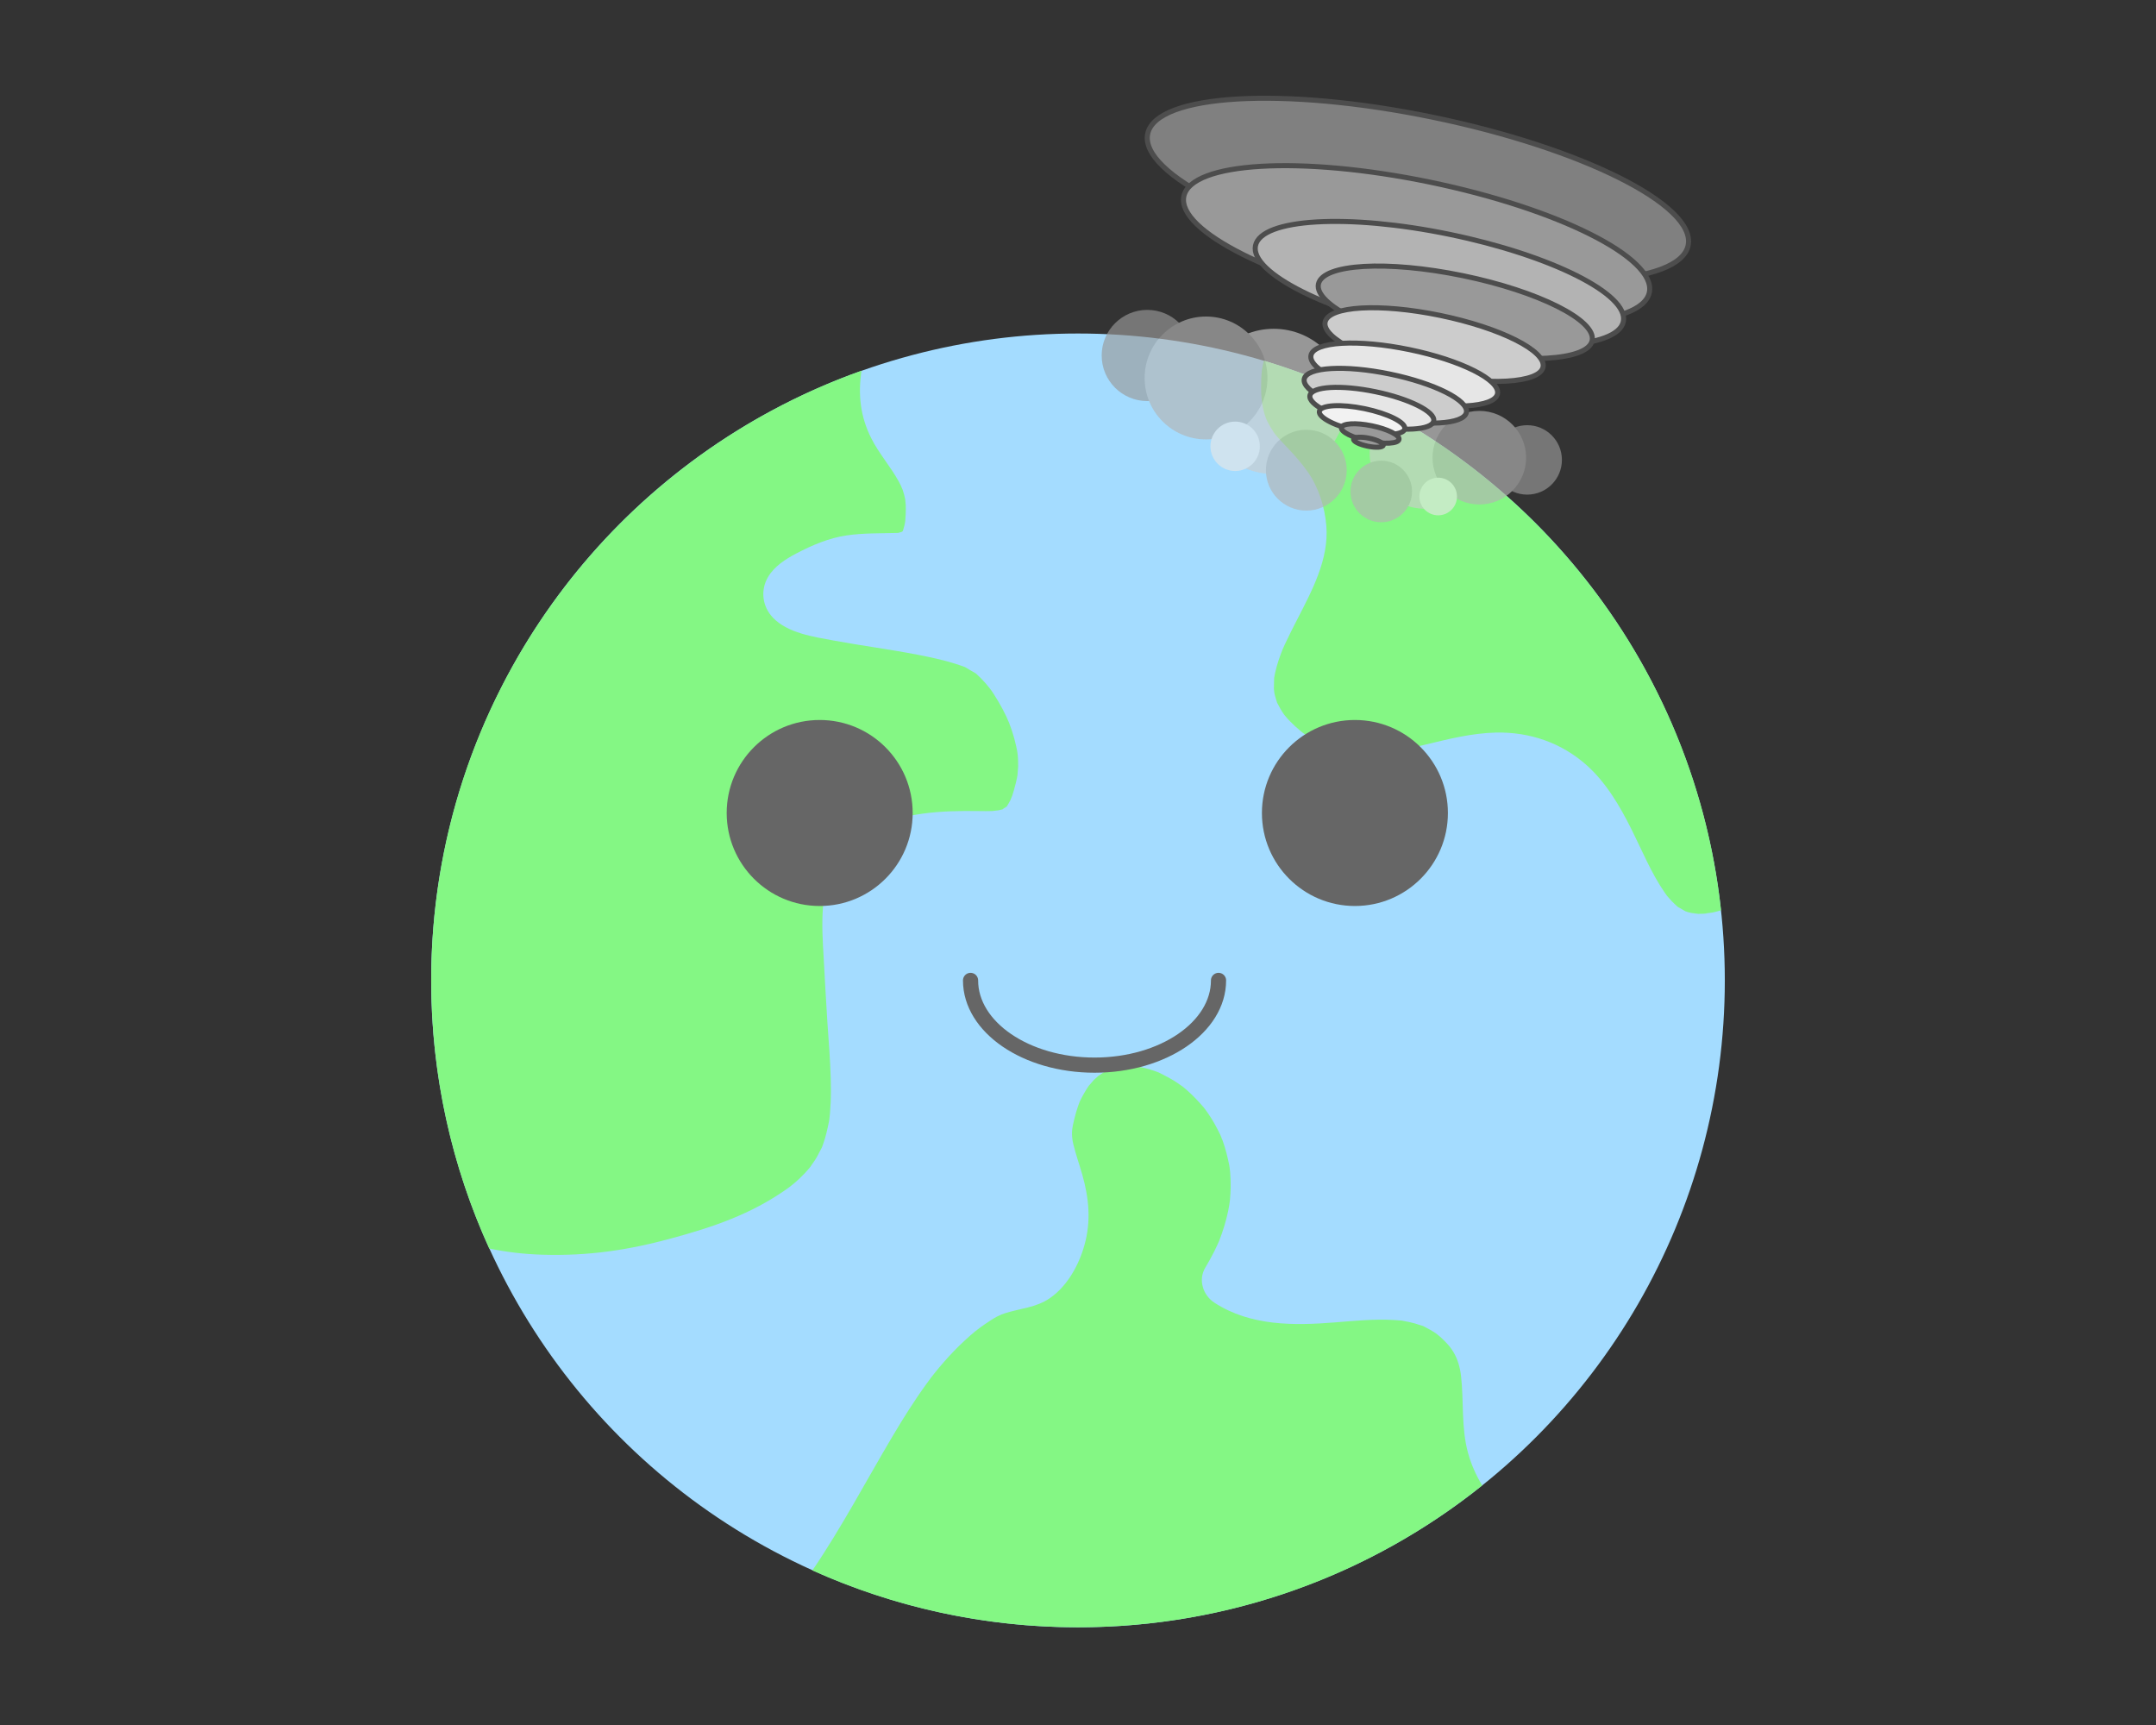 <?xml version="1.0" encoding="utf-8"?>
<!-- Generator: Adobe Illustrator 24.0.1, SVG Export Plug-In . SVG Version: 6.00 Build 0)  -->
<svg version="1.1" id="Layer_1" xmlns="http://www.w3.org/2000/svg" xmlns:xlink="http://www.w3.org/1999/xlink" x="0px" y="0px"
	 viewBox="0 0 1280 1024" style="enable-background:new 0 0 1280 1024;" xml:space="preserve">
<rect x="0" y="0" width="1280" height="1024" fill="#333333" stroke="none"/>
<style type="text/css">
	.st0{fill:#FCF07E;stroke:#FCF07E;stroke-width:20;stroke-linecap:round;stroke-miterlimit:10;}
	.st1{fill:#A4DCFF;}
	.st2{fill:#84F784;}
	.st3{fill:#666666;}
	.st4{fill:none;stroke:#666666;stroke-width:9;stroke-linecap:round;stroke-miterlimit:10;}
	.st5{fill:#F4F4F4;}
	.st6{fill:#D3D3D3;}
	.st7{fill:#BEBEBF;}
	.st8{fill:#999999;}
	.st9{fill:#CCCCCC;}
	.st10{fill:#B3B3B3;}
	.st11{fill:#E6E6E6;}
	.st12{fill:none;stroke:#29ABE2;stroke-width:17;stroke-linecap:round;stroke-miterlimit:10;stroke-dasharray:25,35;}
	.st13{fill:none;stroke:#F2F2F2;stroke-width:17;stroke-linecap:round;stroke-miterlimit:10;stroke-dasharray:25,35;}
	.st14{fill:none;stroke:#000000;stroke-width:6;stroke-miterlimit:10;}
	.st15{fill:#FFFFFF;stroke:#FFFFFF;stroke-width:10;stroke-linecap:round;stroke-miterlimit:10;}
	.st16{fill:#FFFFFF;stroke:#E6E6E6;stroke-width:10;stroke-linecap:round;stroke-miterlimit:10;}
	.st17{fill:none;stroke:#F2F2F2;stroke-width:17;stroke-linecap:round;stroke-miterlimit:10;}
	.st18{fill:none;stroke:#CCCCCC;stroke-width:17;stroke-linecap:round;stroke-miterlimit:10;}
	.st19{fill:#FCF07E;stroke:#FCF07E;stroke-width:14;stroke-linecap:round;stroke-miterlimit:10;}
	.st20{fill:none;stroke:#F2F2F2;stroke-width:17;stroke-linecap:round;stroke-miterlimit:10;stroke-dasharray:2,35;}
	.st21{fill:#F7C161;stroke:#999999;stroke-width:8;stroke-miterlimit:10;}
	.st22{fill:#666666;stroke:#999999;stroke-width:8;stroke-linecap:round;stroke-miterlimit:10;}
	.st23{fill:none;stroke:#666666;stroke-width:6;stroke-linecap:round;stroke-miterlimit:10;}
	.st24{opacity:0.65;}
	.st25{fill:#808080;stroke:#4D4D4D;stroke-width:3;stroke-linecap:round;stroke-miterlimit:10;}
	.st26{fill:#999999;stroke:#4D4D4D;stroke-width:3;stroke-linecap:round;stroke-miterlimit:10;}
	.st27{fill:#B3B3B3;stroke:#4D4D4D;stroke-width:3;stroke-linecap:round;stroke-miterlimit:10;}
	.st28{fill:#CCCCCC;stroke:#4D4D4D;stroke-width:3;stroke-linecap:round;stroke-miterlimit:10;}
	.st29{fill:#E6E6E6;stroke:#4D4D4D;stroke-width:3;stroke-linecap:round;stroke-miterlimit:10;}
	.st30{fill:#F2F2F2;stroke:#4D4D4D;stroke-width:3;stroke-linecap:round;stroke-miterlimit:10;}
</style>
<g>
	<g>
		<g>
			<circle class="st1" cx="640" cy="581.99" r="384.01"/>
			<path class="st2" d="M871.57,862.53c-4.12-14.98-2.45-30.45-4.16-45.69c-0.51-4.56-1.9-10.12-4.77-14.64
				c-1.77-2.79-2.73-3.83-5.26-6.4c-0.75-0.77-1.53-1.51-2.33-2.23c0,0-2.46-1.93-2.42-1.96c-2.23-1.53-4.58-2.82-6.99-4.06
				c-0.35-0.18-0.59-0.31-0.79-0.42c-0.23-0.06-0.51-0.14-0.91-0.26c-1.38-0.42-2.73-0.91-4.13-1.3c-2.33-0.64-4.7-1.1-7.08-1.54
				c-0.32-0.06-0.58-0.11-0.79-0.15c-0.24-0.01-0.55-0.02-0.97-0.04c-1.23-0.07-2.46-0.2-3.7-0.27
				c-11.56-0.65-23.13,0.51-34.64,1.43c-24.49,1.96-50.13,2.23-71.56-11.64c-6.89-4.45-9.85-13.58-5.48-20.9
				c1.94-3.24,3.79-6.54,5.47-9.92c0.81-1.64,1.59-3.3,2.33-4.97c0.15-0.36,0.41-0.98,0.48-1.15c2.24-5.73,4.05-11.63,5.3-17.66
				c0.26-1.27,0.49-2.55,0.7-3.83c-0.07,0.31,0.3-2.18,0.34-2.6c0.24-2.54,0.39-5.09,0.42-7.65c0.04-2.89-0.06-5.78-0.29-8.66
				c-0.06-0.69-0.14-1.38-0.21-2.06c-0.07-0.52-0.25-1.84-0.33-2.23c-1.01-4.97-2.19-9.83-3.92-14.6c-0.28-0.77-2.31-5.44-0.57-1.62
				c-0.31-0.68-0.6-1.38-0.93-2.05c-1.16-2.33-2.31-4.66-3.61-6.91c-1.1-1.9-2.27-3.76-3.51-5.58c-0.57-0.84-1.18-1.66-1.78-2.48
				c-0.34-0.45-0.84-1.1-1.05-1.34c-3.02-3.46-6.12-6.8-9.58-9.84c-0.78-0.68-1.6-1.32-2.37-2.01c-0.06-0.05-0.09-0.08-0.14-0.13
				c0,0,0,0-0.01,0c-1.54-1.05-3.02-2.16-4.59-3.16c-3.19-2.05-6.53-3.66-9.89-5.39c-0.89-0.29-1.77-0.67-2.66-0.97
				c-1.63-0.56-3.27-1.05-4.94-1.48c-1.62-0.42-3.27-0.66-4.89-1.05c-0.75-0.06-1.5-0.14-2.26-0.19c-1.77-0.1-3.54-0.12-5.3-0.04
				c-0.63,0.03-1.26,0.09-1.89,0.14c-1.33,0.45-2.96,0.54-4.31,0.91c-1.23,0.34-5.96,2.37-2.79,0.83c-1.32,0.63-2.64,1.26-3.91,2.02
				c-0.43,0.25-1.99,1.35-2.84,1.92c-0.8,0.72-2.25,1.98-2.6,2.33c-0.67,0.66-3.09,3.68-2.94,3.32c-1.97,2.89-3.67,5.87-5.24,9.02
				c-0.06,0.12-0.13,0.27-0.2,0.44c-0.22,0.59-0.35,0.94-0.42,1.1c-0.23,0.6-0.45,1.2-0.66,1.8c-0.81,2.37-1.51,4.78-2.11,7.22
				c-1.39,5.64-1.78,8.14-1.19,12.62c0.42,3.19,2.77,10.8,4.29,15.57c4.4,13.78,6.89,27.34,4.08,41.76
				c-2.66,13.7-10.24,29-22.11,36.96c-7.9,5.3-16.96,5.83-25.77,8.55c-0.88,0.27-1.76,0.57-2.63,0.89c0.22-0.03-2.48,1.17-2.67,1.27
				c-2.5,1.35-4.88,2.94-7.22,4.55c-4.5,3.1-6.96,5.09-11.92,9.66c-4.39,4.05-8.52,8.36-12.45,12.85c-1.91,2.18-3.76,4.4-5.57,6.66
				c-2.1,2.62-2.02,2.54-4.4,5.81c-7.46,10.24-14.19,20.98-20.64,31.87c-15.62,26.36-30.1,53.9-47.37,79.29
				C530.43,953.92,583.8,966,640,966c90.8,0,174.22-31.53,239.96-84.22C876.35,875.8,873.46,869.4,871.57,862.53z"/>
			<path class="st2" d="M1021.76,540.37c-16.73-155.22-125.94-282.71-271.42-326.28c-0.37,1.52-0.7,3.06-0.97,4.6
				c-0.08,0.47-0.14,0.7-0.17,0.78c-0.02,0.26-0.05,0.56-0.08,0.92c-0.15,1.73-0.28,3.45-0.34,5.19c-0.21,6.24-0.06,12.7,1.57,18.76
				c1.39,5.15,2.67,7.28,5.9,12.33c0.31,0.43,0.53,0.73,0.67,0.93c0.45,0.54,0.89,1.09,1.35,1.62c0.61,0.71,1.23,1.4,1.86,2.09
				c1.7,1.88,3.47,3.69,5.21,5.53c3.91,4.13,7.61,8.41,10.9,13.06c6.54,9.22,10.3,21.07,11.2,32.31
				c1.6,19.85-8.66,38.68-17.42,55.75c-2.46,4.79-4.92,9.58-7.17,14.47c-0.37,0.8-0.73,1.62-1.1,2.42
				c-0.12,0.25-0.21,0.46-0.29,0.63c-0.06,0.16-0.13,0.35-0.21,0.57c-0.76,2.02-1.54,4.02-2.21,6.07c-0.78,2.4-1.47,4.83-2.01,7.3
				c-0.22,1.01-0.4,2.03-0.59,3.04c0,0,0,0.01,0,0.01c0,0.07,0,0.11,0,0.18c-0.01,2.02-0.13,4.05-0.14,6.08
				c0,0.53,0.29,2.53,0.26,2.48c0.09,0.45,0.18,0.9,0.29,1.35c0.34,1.44,0.82,2.83,1.25,4.24c0.04,0.12,0.06,0.21,0.09,0.31
				c0.04,0.08,0.09,0.16,0.15,0.28c1.17,2.3,2.43,4.52,3.91,6.64c0.09,0.12,0.44,0.57,0.69,0.88c0.93,1.12,1.91,2.2,2.92,3.24
				c2.05,2.12,4.23,4.11,6.5,5.98c10.1,8.37,21.04,13.54,33.25,13.88c27.3,0.75,54.2-12.47,82.38-13.14
				c20.01-0.47,38.87,5.95,53.85,19.25c11.66,10.35,19.82,24.31,26.72,38.11c6.32,12.64,11.71,25.96,19.76,37.64
				c0.44,0.64,0.9,1.26,1.35,1.89c0.97,1.04,1.85,2.17,2.84,3.2c0.97,1.01,2.02,1.94,3.04,2.9c0.15,0.15,0.27,0.26,0.38,0.37
				c0.13,0.07,0.27,0.16,0.45,0.27c1.37,0.83,2.82,1.57,4.17,2.42c0.5,0.17,0.99,0.36,1.49,0.51c1.52,0.47,3.16,0.6,4.66,1.09
				c-4.18-1.37-0.49-0.09,1.46-0.04c2.03,0.05,4.01-0.15,6.03-0.26c-4.53,0.23,1.39-0.29,2.51-0.53
				C1018.4,541.33,1020.09,540.87,1021.76,540.37z"/>
			<path class="st2" d="M322,744.82c27.09,0.82,50.72-2.64,76.75-9.73c25.02-6.81,46.91-14.26,68.15-29.12
				c2.99-2.09,6.75-5.14,10.85-9.48c1.25-1.32,2.43-2.69,3.58-4.09c-0.43,0.43,2.31-3.38,2.78-4.13c1.35-2.19,2.41-4.5,3.65-6.75
				c0.07-0.13,0.13-0.23,0.19-0.33c0.03-0.1,0.06-0.18,0.1-0.31c0.24-0.73,0.55-1.45,0.8-2.18c1.43-4.09,2.35-8.26,3.22-12.5
				c0.12-0.7,0.24-1.41,0.35-2.11c0.11-1.15,0.25-2.3,0.35-3.45c0.18-2.08,0.3-4.17,0.39-6.25c0.2-4.81,0.17-9.62,0.03-14.43
				c-0.32-11.14-1.23-22.25-1.99-33.36c-0.84-12.47-1.44-24.95-2.16-37.43c-0.58-10.1-1.26-20.31-0.46-30.41
				c1.52-19.32,9.01-36.68,26.96-46.03c20.32-10.58,43.58-11.61,65.99-11.26c2.54,0.04,5.09,0.07,7.64-0.03
				c0.95-0.04,3.59-0.48,3.77-0.45c0.8-0.2,1.6-0.39,2.4-0.59c0.12-0.1,0.24-0.21,0.35-0.29c-0.86,0.37,0.94-0.56,1.94-1.29
				c0.02-0.02,0.04-0.03,0.06-0.04c0.81-1.28,1.55-2.58,2.24-3.92c0.16-0.45,0.92-2.22,1.01-2.51c0.32-0.95,0.62-1.91,0.9-2.88
				c0.93-3.18,1.76-6.47,2.3-9.74c-0.15,0.67,0.31-4.05,0.32-4.72c0.02-1.17,0-2.35-0.04-3.52c-0.15-3.88-0.39-5.13-1.12-8.5
				c-1.3-6.01-3.44-12.56-5.79-17.55c-2.64-5.61-7.08-13.18-9.83-16.75c-1.64-2.13-3.45-4.17-5.34-6.09
				c-0.95-0.97-1.96-1.88-2.95-2.81c-0.17-0.06-0.37-0.18-0.58-0.34c-1.6-0.84-4.91-2.86-5.83-3.43c-0.47-0.18-0.95-0.37-1.43-0.54
				c-1.52-0.55-3.06-1.06-4.61-1.53c-7.27-2.25-14.73-3.86-22.2-5.3c-16.52-3.2-33.22-5.35-49.77-8.41
				c-11.89-2.2-27.32-4.39-36.11-13.6c-6.3-6.6-7.54-16.28-2.84-24.19c3.71-6.25,10.34-10.54,16.63-13.84
				c9.4-4.95,19.42-9.24,29.98-10.78c9.96-1.46,19.89-1.18,29.92-1.47c0.25-0.01,0.46-0.01,0.64-0.01c0.03-0.01,0.04-0.02,0.08-0.03
				c0.55-0.18,1.27-0.39,1.93-0.53c0.05-0.03,0.11-0.07,0.18-0.11c0.2-0.15,0.38-0.26,0.53-0.35c0.04-0.06,0.08-0.12,0.12-0.19
				c0.06-0.2,0.11-0.37,0.16-0.51c0.26-0.85,0.53-1.69,0.73-2.57c0.17-0.75,0.31-1.51,0.45-2.26c0.03-0.27,0.06-0.62,0.11-1.08
				c0.07-1.17,0.16-2.34,0.21-3.51c0.07-1.82,0.11-3.65,0.04-5.47c-0.01-0.17-0.39-3.48-0.26-3.07c-0.38-2-0.91-3.97-1.57-5.89
				c-0.13-0.39-1.63-3.67-0.84-2.08c-0.48-0.98-0.96-1.95-1.49-2.9c-4.86-8.85-11.68-16.48-16.24-25.5
				c-6.57-12.99-7.99-25.97-5.87-40.24c-148.86,52.87-255.46,194.95-255.46,361.94c0,56.77,12.33,110.65,34.44,159.14
				C300.87,743.33,311.55,744.51,322,744.82z"/>
		</g>
		<circle class="st3" cx="486.64" cy="482.61" r="55.21"/>
		<circle class="st3" cx="804.4" cy="482.61" r="55.21"/>
		<path class="st4" d="M723.43,581.99c0,27.78-32.96,50.3-73.61,50.3c-40.66,0-73.61-22.52-73.61-50.3"/>
	</g>
	<g class="st24">
		<circle class="st8" cx="681.12" cy="211.02" r="27.06"/>
		<circle class="st9" cx="756.19" cy="238.29" r="43.11"/>
		<circle class="st10" cx="716.01" cy="224.37" r="36.47"/>
		<circle class="st11" cx="733.3" cy="264.93" r="14.67"/>
		<circle class="st10" cx="775.55" cy="279.11" r="23.98"/>
	</g>
	<g class="st24">
		<circle class="st8" cx="906.69" cy="273.01" r="20.61"/>
		<circle class="st9" cx="845.98" cy="269.16" r="32.83"/>
		<circle class="st10" cx="878.27" cy="271.69" r="27.78"/>
		<circle class="st11" cx="853.84" cy="294.73" r="11.17"/>
		<circle class="st10" cx="820.03" cy="291.75" r="18.27"/>
	</g>
	<g>
		
			<ellipse transform="matrix(0.202 -0.979 0.979 0.202 561.849 914.095)" class="st25" cx="841.89" cy="112.25" rx="43.88" ry="163.88"/>
		
			<ellipse transform="matrix(0.202 -0.979 0.979 0.202 529.418 939.271)" class="st26" cx="841.12" cy="144.74" rx="37.79" ry="141.15"/>
		
			<ellipse transform="matrix(0.202 -0.979 0.979 0.202 517.413 971.126)" class="st27" cx="854.67" cy="168.04" rx="29.86" ry="111.54"/>
		
			<ellipse transform="matrix(0.202 -0.979 0.979 0.202 508.243 993.975)" class="st26" cx="864.11" cy="185.09" rx="22.22" ry="83"/>
		
			<ellipse transform="matrix(0.202 -0.979 0.979 0.202 479.447 996.927)" class="st28" cx="851.52" cy="204.24" rx="17.69" ry="66.08"/>
		
			<ellipse transform="matrix(0.202 -0.979 0.979 0.202 447.86 993.802)" class="st29" cx="833.81" cy="222.06" rx="15.14" ry="56.56"/>
		
			<ellipse transform="matrix(0.202 -0.979 0.979 0.202 426.596 992.83)" class="st28" cx="822.58" cy="234.62" rx="13.16" ry="49.16"/>
		
			<ellipse transform="matrix(0.202 -0.979 0.979 0.202 412.918 990.919)" class="st29" cx="814.57" cy="242.06" rx="10.05" ry="37.53"/>
		
			<ellipse transform="matrix(0.202 -0.979 0.979 0.202 401.436 990.876)" class="st30" cx="808.8" cy="249.08" rx="6.94" ry="25.9"/>
		
			<ellipse transform="matrix(0.202 -0.979 0.979 0.202 397.505 1001.96)" class="st26" cx="813.64" cy="257.04" rx="4.67" ry="17.45"/>
		
			<ellipse transform="matrix(0.202 -0.979 0.979 0.202 391.582 1005.045)" class="st26" cx="812.57" cy="262.22" rx="2.41" ry="8.99"/>
	</g>
</g>
</svg>

